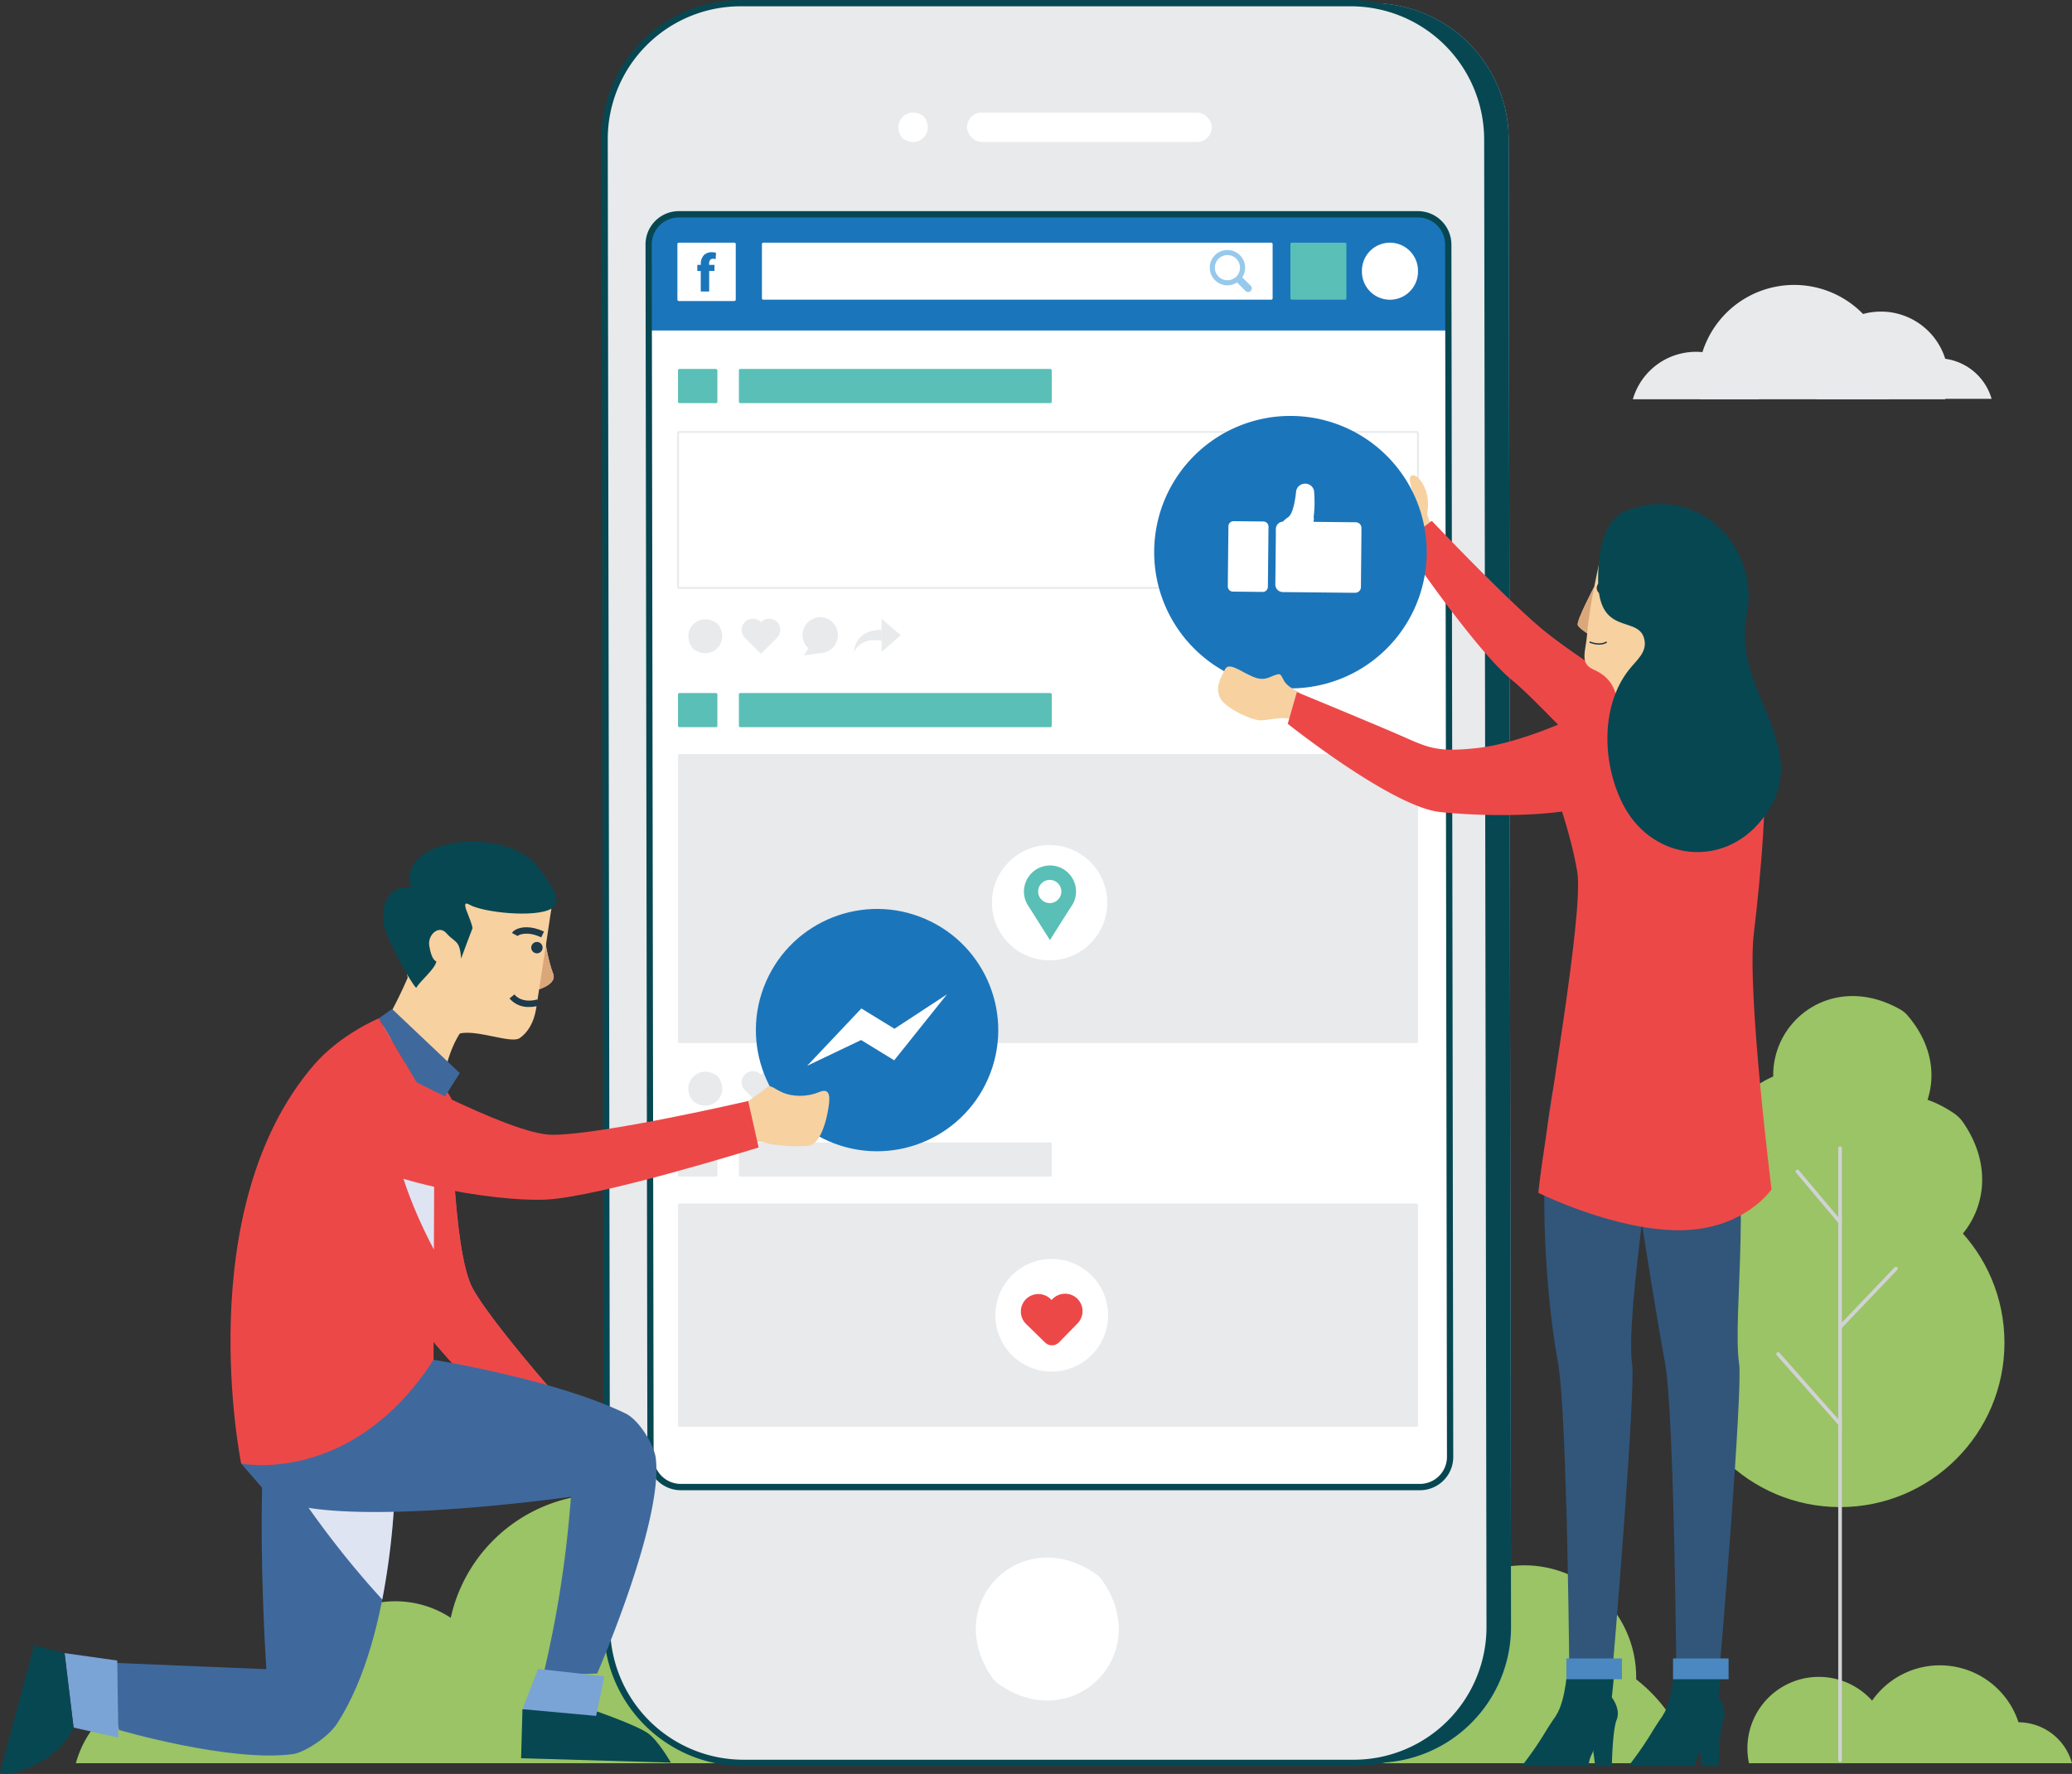 <svg xmlns="http://www.w3.org/2000/svg" viewBox="0 0 1120.21 959.32"><rect x="0" y="0" width="1120.21" height="959.32" fill="#333333" stroke="none"/><defs><style>.cls-1{isolation:isolate;}.cls-2{fill:#9ac465;}.cls-10,.cls-17,.cls-3{fill:none;stroke-miterlimit:10;}.cls-3{stroke:#d1d2d5;stroke-linecap:round;stroke-width:2px;}.cls-4{fill:#96c9ec;}.cls-5{fill:#074752;}.cls-6{fill:#e8eaec;}.cls-7{fill:#fff;}.cls-8{fill:#1b75bb;}.cls-9{fill:#5abfb6;}.cls-10{stroke:#e8eaec;}.cls-11{fill:#ed4848;}.cls-12{fill:#f7d1a0;}.cls-13{fill:#e7536a;}.cls-14{fill:#31567a;}.cls-15{fill:#daa77b;}.cls-16{fill:#1f3a49;}.cls-17{stroke:#1f3a49;stroke-width:0.75px;}.cls-18{fill:#4b88c1;}.cls-19{fill:#3f699d;}.cls-20{mix-blend-mode:multiply;}.cls-21{fill:#dfe4f3;}.cls-22{fill:#7aa3d6;}</style></defs><title>Artboard 22</title><g class="cls-1"><g id="Layer_1" data-name="Layer 1"><path class="cls-2" d="M1021.12,953.52a39,39,0,0,0,.86-8.07,38.63,38.63,0,1,0-77.26,0,39,39,0,0,0,.85,8.07Z"/><path class="cls-2" d="M1120.21,953.52a30.14,30.14,0,0,0-58.12,0Z"/><path class="cls-2" d="M1092.73,953.52a44.71,44.71,0,1,0-87.89,0Z"/><path class="cls-2" d="M387.36,953.52a85.29,85.29,0,1,0-120.78,0Z"/><path class="cls-2" d="M462.2,953.52a65.87,65.87,0,1,0-127.58,0Z"/><path class="cls-2" d="M516.07,953.52a51.9,51.9,0,0,0-103.6,0Z"/><path class="cls-2" d="M359.18,953.52a59.23,59.23,0,0,0-117.42,0Z"/><path class="cls-2" d="M678.66,953.52H798.45a85.55,85.55,0,1,0-119.79,0Z"/><path class="cls-2" d="M914.63,953.52a85.55,85.55,0,0,0-165.29,0Z"/><path class="cls-2" d="M785.44,953.52h77.31a60.49,60.49,0,1,0-77.31,0Z"/><path class="cls-2" d="M731,953.52c0-.69.06-1.38.06-2.07a88.74,88.74,0,0,0-177.47,0c0,.69,0,1.38.06,2.07Z"/><path class="cls-2" d="M730.41,953.52a70,70,0,1,0-104.44,0Z"/><path class="cls-2" d="M847.94,953.52a79.83,79.83,0,0,0-147.37,0Z"/><path class="cls-2" d="M257.33,953.52a54.63,54.63,0,1,0-87.15,0Z"/><path class="cls-2" d="M324.13,953.52a54.58,54.58,0,0,0-101.41,0Z"/><path class="cls-2" d="M150.26,953.52a56.66,56.66,0,0,0-109.25,0Z"/><path class="cls-2" d="M203.07,953.52a44.71,44.71,0,1,0-87.88,0Z"/><path class="cls-2" d="M280.5,953.52a50.88,50.88,0,0,0-87.88,0Z"/><path class="cls-2" d="M1020.61,595.15c37.72,54.71-21.87,114.31-76.59,76.58a21.23,21.23,0,0,1-5.43-5.43c-37.73-54.71,21.87-114.32,76.59-76.58A21.23,21.23,0,0,1,1020.61,595.15Z"/><path class="cls-2" d="M1031.27,549.1c35.52,41.26-8.29,94.66-55.7,67.91a14.65,14.65,0,0,1-3.94-3.24c-35.52-41.26,8.28-94.67,55.69-67.91A14.85,14.85,0,0,1,1031.27,549.1Z"/><circle class="cls-2" cx="994.82" cy="726.13" r="88.88"/><path class="cls-2" d="M1061.32,606.93c32.84,47.63-19,99.51-66.67,66.67a18.49,18.49,0,0,1-4.73-4.73c-32.84-47.63,19-99.52,66.68-66.67A18.46,18.46,0,0,1,1061.32,606.93Z"/><line class="cls-3" x1="994.82" y1="620.97" x2="994.82" y2="951.87"/><line class="cls-3" x1="961.33" y1="732.23" x2="994.82" y2="770.08"/><line class="cls-3" x1="971.78" y1="633.51" x2="994.82" y2="660.92"/><line class="cls-3" x1="1025.01" y1="686.06" x2="995.33" y2="717.15"/><path id="_Path_" data-name="&lt;Path&gt;" class="cls-4" d="M743.37,953.34h-330a73.78,73.78,0,0,1-73.75-73.63L338.38,75.34A73.48,73.48,0,0,1,411.9,1.71h330a73.78,73.78,0,0,1,73.76,73.63l1.27,804.37A73.5,73.5,0,0,1,743.37,953.34Z"/><path id="_Path_2" data-name="&lt;Path&gt;" class="cls-5" d="M743.37,953.34h-330a73.78,73.78,0,0,1-73.75-73.63L338.38,75.34A73.48,73.48,0,0,1,411.9,1.71h330a73.78,73.78,0,0,1,73.76,73.63l1.27,804.37A73.5,73.5,0,0,1,743.37,953.34Z"/><path id="_Path_3" data-name="&lt;Path&gt;" class="cls-6" d="M731.86,953.34h-330a73.77,73.77,0,0,1-73.75-73.63L326.87,75.34A73.49,73.49,0,0,1,400.39,1.71h330a73.77,73.77,0,0,1,73.75,73.63l1.27,804.37A73.49,73.49,0,0,1,731.86,953.34Z"/><g id="_Group_" data-name="&lt;Group&gt;"><path class="cls-5" d="M731.87,955.05h-330a75.57,75.57,0,0,1-75.46-75.34L325.16,75.35A75.22,75.22,0,0,1,400.39,0h330a75.58,75.58,0,0,1,75.46,75.34l1.27,804.36a75.2,75.2,0,0,1-75.22,75.35ZM400.39,3.41a71.8,71.8,0,0,0-71.81,71.93l1.27,804.36a72.15,72.15,0,0,0,72,71.93h330a71.78,71.78,0,0,0,71.81-71.92L802.4,75.35a72.15,72.15,0,0,0-72-71.94Z"/></g><path id="_Path_4" data-name="&lt;Path&gt;" class="cls-7" d="M595.84,854.53c28.34,40.26-15.73,84.4-56,56.12a13.33,13.33,0,0,1-3.27-3.26c-28.34-40.26,15.73-84.39,56-56.12A13.5,13.5,0,0,1,595.84,854.53Z"/><rect id="_Path_5" data-name="&lt;Path&gt;" class="cls-7" x="522.79" y="60.87" width="132.37" height="15.9" rx="7.95" ry="7.95"/><path class="cls-7" d="M499.83,63.5c5.64,8.21-3.29,17.14-11.51,11.51a3.51,3.51,0,0,1-.86-.86C481.83,65.93,490.76,57,499,62.64A2.94,2.94,0,0,1,499.83,63.5Z"/><path id="_Path_6" data-name="&lt;Path&gt;" class="cls-7" d="M767.71,804.18H368.11a16.39,16.39,0,0,1-16.39-16.36l-1-655.56A16.33,16.33,0,0,1,367,115.89h399.6A16.41,16.41,0,0,1,783,132.26l1,655.56A16.34,16.34,0,0,1,767.71,804.18Z"/><path class="cls-8" d="M783.14,178.72,783,132.26a16.41,16.41,0,0,0-16.39-16.37H367a16.33,16.33,0,0,0-16.34,16.37l.13,46.46Z"/><path class="cls-7" d="M350.87,252l.85,535.8a16.39,16.39,0,0,0,16.39,16.36h399.6a16.34,16.34,0,0,0,16.34-16.36L783.2,252Z"/><rect id="_Rectangle_" data-name="&lt;Rectangle&gt;" class="cls-7" x="411.93" y="131.24" width="276.11" height="30.83" rx="0.73" ry="0.73"/><rect id="_Rectangle_2" data-name="&lt;Rectangle&gt;" class="cls-9" x="697.64" y="131.24" width="30.3" height="30.83" rx="0.73" ry="0.73"/><path id="_Path_7" data-name="&lt;Path&gt;" class="cls-7" d="M751.47,162.08h0a15.16,15.16,0,0,1-15.16-15.15v-.54a15.16,15.16,0,0,1,15.16-15.15h0a15.16,15.16,0,0,1,15.15,15.15v.54A15.16,15.16,0,0,1,751.47,162.08Z"/><g id="_Group_2" data-name="&lt;Group&gt;"><rect id="_Rectangle_3" data-name="&lt;Rectangle&gt;" class="cls-7" x="366.23" y="131.24" width="31.55" height="31.55" rx="0.73" ry="0.73"/><g id="_Group_3" data-name="&lt;Group&gt;"><path id="_Compound_Path_" data-name="&lt;Compound Path&gt;" class="cls-8" d="M378.86,157.64V146.53H377v-3.3h1.89v-.56a6.6,6.6,0,0,1,1.82-4.83,5.84,5.84,0,0,1,4-1.44,8.94,8.94,0,0,1,2.39.29l-.18,3.45a4.77,4.77,0,0,0-1.44-.21c-1.48,0-2.1,1.15-2.1,2.57v.73h2.89v3.3h-2.86v11.11Z"/></g></g><path id="_Compound_Path_2" data-name="&lt;Compound Path&gt;" class="cls-4" d="M670.34,138a9.54,9.54,0,1,0-1.55,14.75l4.74,4.74a2,2,0,0,0,2.81-2.81L671.6,150A9.54,9.54,0,0,0,670.34,138Zm-1.93,11.55a6.8,6.8,0,1,1,0-9.61A6.8,6.8,0,0,1,668.41,149.57Z"/><rect id="_Rectangle_4" data-name="&lt;Rectangle&gt;" class="cls-9" x="399.48" y="199.53" width="169.14" height="18.47" rx="0.73" ry="0.73"/><rect id="_Rectangle_5" data-name="&lt;Rectangle&gt;" class="cls-10" x="366.56" y="233.59" width="400.05" height="84.34" rx="0.73" ry="0.73" transform="translate(1133.18 551.52) rotate(180)"/><rect id="_Rectangle_6" data-name="&lt;Rectangle&gt;" class="cls-9" x="366.56" y="199.53" width="21.29" height="18.47" rx="0.73" ry="0.73"/><rect id="_Rectangle_7" data-name="&lt;Rectangle&gt;" class="cls-9" x="399.48" y="374.78" width="169.14" height="18.47" rx="0.73" ry="0.73"/><rect id="_Rectangle_8" data-name="&lt;Rectangle&gt;" class="cls-9" x="366.56" y="374.78" width="21.29" height="18.47" rx="0.73" ry="0.73"/><path class="cls-6" d="M420.09,581a6.05,6.05,0,0,0-8.57,0l-.11.1-.1-.1a6.06,6.06,0,0,0-8.57,8.57l8.64,8.65,0,0,0,0,8.65-8.65A6.05,6.05,0,0,0,420.09,581Z"/><path class="cls-6" d="M443.6,578.42a9.68,9.68,0,0,0-6.53,16.84l-2.45,3.79,9-1.25a9.69,9.69,0,0,0,0-19.38Z"/><path class="cls-6" d="M388.42,582.56c6.54,9.49-3.79,19.82-13.27,13.28a3.65,3.65,0,0,1-.94-.94c-6.54-9.49,3.79-19.81,13.27-13.28A3.82,3.82,0,0,1,388.42,582.56Z"/><polygon class="cls-6" points="476.62 579.23 476.62 597.14 486.99 588.19 476.62 579.23"/><path class="cls-6" d="M461.72,597.14s0-11.91,14.9-11.91v5.95S465.88,588.53,461.72,597.14Z"/><rect id="_Rectangle_9" data-name="&lt;Rectangle&gt;" class="cls-6" x="366.56" y="407.8" width="400.05" height="156.25" rx="0.73" ry="0.73" transform="translate(1133.18 971.85) rotate(180)"/><g id="_Group_4" data-name="&lt;Group&gt;"><circle id="_Path_8" data-name="&lt;Path&gt;" class="cls-7" cx="567.46" cy="488.17" r="31.18"/><path id="_Compound_Path_3" data-name="&lt;Compound Path&gt;" class="cls-9" d="M566.92,468.05a14.17,14.17,0,0,0-13.33,13.72,14,14,0,0,0,2.22,7.92c2.89,4.49,11.83,18.72,11.83,18.72s9.07-14.45,11.8-18.61a13.9,13.9,0,0,0,2.31-7.69A14.08,14.08,0,0,0,566.92,468.05Zm.62,20.33a6.27,6.27,0,1,1,6.27-6.27A6.27,6.27,0,0,1,567.54,488.38Z"/></g><rect id="_Rectangle_10" data-name="&lt;Rectangle&gt;" class="cls-6" x="399.48" y="617.82" width="169.14" height="18.47" rx="0.73" ry="0.73"/><rect id="_Rectangle_11" data-name="&lt;Rectangle&gt;" class="cls-6" x="366.56" y="617.82" width="21.29" height="18.47" rx="0.73" ry="0.73"/><rect id="_Rectangle_12" data-name="&lt;Rectangle&gt;" class="cls-6" x="366.56" y="650.84" width="400.05" height="120.74" rx="0.73" ry="0.73" transform="translate(1133.18 1422.42) rotate(180)"/><path class="cls-6" d="M420.09,336.36a6.07,6.07,0,0,0-8.57,0l-.11.11-.1-.11a6.06,6.06,0,1,0-8.57,8.58l8.64,8.64,0,0,0,0,8.65-8.64A6.07,6.07,0,0,0,420.09,336.36Z"/><path class="cls-6" d="M443.6,333.77a9.68,9.68,0,0,0-6.53,16.84l-2.45,3.79,9-1.24a9.7,9.7,0,0,0,0-19.39Z"/><path class="cls-6" d="M388.42,337.92c6.54,9.49-3.79,19.81-13.27,13.27a3.65,3.65,0,0,1-.94-.94c-6.54-9.48,3.79-19.81,13.27-13.27A3.82,3.82,0,0,1,388.42,337.92Z"/><polygon class="cls-6" points="476.62 334.59 476.62 352.49 486.99 343.54 476.62 334.59"/><path class="cls-6" d="M461.72,352.49s0-11.9,14.9-11.9v5.94S465.88,343.89,461.72,352.49Z"/><g id="_Group_5" data-name="&lt;Group&gt;"><g id="_Group_6" data-name="&lt;Group&gt;"><circle id="_Path_9" data-name="&lt;Path&gt;" class="cls-7" cx="568.62" cy="711.21" r="30.47" transform="translate(-340.57 660.96) rotate(-48.19)"/></g><path id="_Path_10" data-name="&lt;Path&gt;" class="cls-11" d="M582.43,702.29h0l-.27-.25a9.49,9.49,0,0,0-13.1.42l-.54.56-.56-.55a9.47,9.47,0,0,0-13.36.17h0a9.47,9.47,0,0,0,.16,13.36L565,726a5.37,5.37,0,0,0,7.58-.1l10-10.25A9.48,9.48,0,0,0,582.43,702.29Z"/></g><g id="_Group_7" data-name="&lt;Group&gt;"><path class="cls-5" d="M767.71,805.89H368.11A18.12,18.12,0,0,1,350,787.82l-1-655.56a18,18,0,0,1,18-18.08h399.6a18.12,18.12,0,0,1,18.09,18.07l1,655.56a18,18,0,0,1-18,18.08ZM367,117.6a14.61,14.61,0,0,0-14.63,14.65l1,655.56a14.71,14.71,0,0,0,14.69,14.66h399.6a14.63,14.63,0,0,0,14.63-14.65l-1-655.56a14.7,14.7,0,0,0-14.68-14.66Z"/></g><path class="cls-12" d="M774.82,285.16s-2.79-4.29-3.31-7.45c-.56-3.35,1.09-5.61-.89-6.38-3.84-1.49-7.11-.14-10.9-5.38s-6.16-13.67-10.05-11.41-9.22,4.61-10.06,10.6,7.28,18.54,10.94,20.94,11.34,4.35,14.25,9.35S774.82,285.16,774.82,285.16Z"/><path class="cls-13" d="M898.07,381.3a22.37,22.37,0,0,1,9.63,19.05c-.31,13-5.25,22.84-23.33,22s-47.08-38.3-67.18-54.9-58.76-73.7-58.76-73.7l15.65-12s43.39,45.84,62.29,60.68C865.8,365.52,898.07,381.3,898.07,381.3Z"/><path class="cls-11" d="M898.07,381.3a22.37,22.37,0,0,1,9.63,19.05c-.31,13-5.25,22.84-23.33,22s-47.08-38.3-67.18-54.9-58.76-73.7-58.76-73.7l15.65-12s43.39,45.84,62.29,60.68C865.8,365.52,898.07,381.3,898.07,381.3Z"/><path class="cls-12" d="M771.51,277.71c2.39-10.85-3.57-19.85-7-20.61-4.11-.91-1.68,6.3-.3,10.47,2,5.94-3.34,15.13-3.34,15.13S770.7,281.37,771.51,277.71Z"/><g id="_Group_8" data-name="&lt;Group&gt;"><path id="_Path_11" data-name="&lt;Path&gt;" class="cls-8" d="M696.88,372.26h0A73.67,73.67,0,0,1,624,297.83h0a73.67,73.67,0,0,1,74.43-72.9h0a73.67,73.67,0,0,1,72.9,74.43h0A73.67,73.67,0,0,1,696.88,372.26Z"/><g id="_Group_9" data-name="&lt;Group&gt;"><path id="_Path_12" data-name="&lt;Path&gt;" class="cls-7" d="M685.81,284.82l-.34,32.52a2.78,2.78,0,0,1-2.81,2.76l-16.11-.17a2.79,2.79,0,0,1-2.75-2.81l.34-32.53a2.77,2.77,0,0,1,2.81-2.75l16.1.17A2.78,2.78,0,0,1,685.81,284.82Z"/><path id="_Path_13" data-name="&lt;Path&gt;" class="cls-7" d="M735.77,317.55a3.07,3.07,0,0,1-3.1,3l-3.31,0v0l-35.86-.37a4.06,4.06,0,0,1-4-4.11l.28-27.58a6.34,6.34,0,0,1,0-1.18v-1.2a4,4,0,0,1,3.74-4,22.3,22.3,0,0,1,2.88-2.41c2.94-2,4-10.81,4.32-13.82a4.86,4.86,0,0,1,4.85-4.32h.17a4.83,4.83,0,0,1,4.78,4.88s.18,2.55.18,6.05c0,0,0,0,0,0a66.44,66.44,0,0,1-.54,7.6h.22c-.06.71-.14,1.41-.24,2.11l22.91.23a3.07,3.07,0,0,1,3,3.11l0,1.78C736.06,289.11,735.77,317.55,735.77,317.55Z"/></g></g><path class="cls-12" d="M702.75,374.51s-5-2.19-7.32-4.71c-2.47-2.67-2.32-5.65-4.53-5.17-4.3.92-6.44,4-12.89,1.58s-13.52-8.6-15.67-4.3-5.53,9.52-2.76,15.36,17.35,12.29,22,12.29,12.67-2.77,18.2,0S702.75,374.51,702.75,374.51Z"/><path class="cls-14" d="M894.86,595.05c2.49,5.68-16.46,115.21-12.45,142.74,1.9,13-9.37,154-12,180.19H848.56s-1-152.17-6.27-181.25c-10.31-56.42-10.71-146.71,4.28-165C855.08,561.4,894.86,595.05,894.86,595.05Z"/><path class="cls-14" d="M932.44,580.73c16.44,56.28,3.82,129.53,7.83,157.06,1.91,13-9.37,154-12,180.19H906.43s-1-152.17-6.28-181.25C889.84,680.31,878.4,599,878.4,599Z"/><path class="cls-11" d="M885.81,377.41s-28.36,3.61-40.62,13.27c-14.51,11.45,7.55,22.12-5.22,34.92,0,0,9,23.59,12.77,45.9S835,612.37,831.68,645.05c0,0,40.7,20.25,76,20.25s50.09-22.14,50.09-22.14-13.37-106.45-9.61-138,8.27-80.45,4.51-99.23-29.31-21.72-29.31-21.72Z"/><path class="cls-12" d="M861.92,317.28S852.19,335.77,853,338s8.88,6.85,8.88,6.85Z"/><path class="cls-15" d="M861.92,317.28S852.19,335.77,853,338s8.88,6.85,8.88,6.85Z"/><path class="cls-12" d="M865.52,299.06c-.54,3.69-2,10.29-3.6,18.22A243.85,243.85,0,0,0,858,343.5c-.71,8.59-3.79,14.79,2.63,18.13,3.36,1.75,13.17,5,14,20.37.84,14.73,38.7,11.45,40.33-15.46,1.1-18.06-25.45-56.1-25.45-56.1Z"/><path class="cls-11" d="M852.05,387.59a22.34,22.34,0,0,1,18.5,10.65c6.86,11,11.52,25.35-4.07,34.53s-62.16,9.18-88.07,6.33-82.21-47.68-82.21-47.68l4.93-17.14s33.66,13.86,52,21.7,21.66,11.18,45.54,8.54S852.05,387.59,852.05,387.59Z"/><path class="cls-16" d="M864.53,315.23a3.59,3.59,0,0,0,3.82,6,1.78,1.78,0,0,0,.57-.36,3.59,3.59,0,0,0-3.81-6A1.79,1.79,0,0,0,864.53,315.23Z"/><path class="cls-17" d="M868.65,347.17c-2.45,1.65-6.27,1.26-9.25,0"/><path class="cls-17" d="M883.52,306.29a25,25,0,0,0-9.06-.58,11.55,11.55,0,0,0-7.73,4.4"/><path class="cls-5" d="M878.29,276.62c-9.12,3.78-14.3,16.71-14.28,36.82,0,30.82,21.22,19.3,24.8,31.57,2.19,7.47-3.87,11.73-8.26,17.35-15.91,20.35-14.15,53-2,74.65,15.78,28,52.77,32.67,73.77,6.51,30.76-38.31-16.61-69.35-8-110.88C951.9,296.57,918,260.16,878.29,276.62Z"/><path class="cls-5" d="M924.71,926.48s-4.64,18.64-6.39,22.14a15.77,15.77,0,0,0-1.75,6.41H890.7s9.6-18.65,15.7-22.73S924.71,926.48,924.71,926.48Z"/><path class="cls-5" d="M929.13,918s4.92,6.17,2.59,12S929.13,955,929.13,955h-9.06s-1.75-17.82-4.08-18.53S895.63,955,895.63,955H880.45a181.37,181.37,0,0,0,12.82-18.53c8.34-13.69,14-18.52,14-18.52Z"/><path class="cls-5" d="M924.71,926.48l4.42-8.5,2-19.4s-12.07,1.88-16.12,1.75c-2.49-.09-9.8,0-9.8,0s-.65,18.93-6.32,27.55Z"/><path class="cls-5" d="M867,926.48s-4.64,18.64-6.39,22.14a15.77,15.77,0,0,0-1.75,6.41H833s9.61-18.65,15.71-22.73S867,926.48,867,926.48Z"/><path class="cls-5" d="M871.44,918s4.93,6.17,2.6,12-2.6,25.06-2.6,25.06h-9.05s-1.75-17.82-4.08-18.53S837.94,955,837.94,955H822.77a182.39,182.39,0,0,0,12.81-18.53c8.35-13.69,14-18.52,14-18.52Z"/><path class="cls-5" d="M867,926.48l4.41-8.5,2-19.4s-12.06,1.88-16.11,1.75c-2.49-.09-9.8,0-9.8,0s-.65,18.93-6.32,27.55Z"/><rect class="cls-18" x="846.84" y="896.86" width="30.03" height="11.24" transform="translate(1723.71 1804.96) rotate(180)"/><rect class="cls-18" x="904.52" y="896.86" width="30.03" height="11.24" transform="translate(1839.07 1804.96) rotate(180)"/><g id="_Group_10" data-name="&lt;Group&gt;"><g id="_Group_11" data-name="&lt;Group&gt;"><circle class="cls-8" cx="474.18" cy="557.04" r="65.51" transform="translate(-225.77 769.67) rotate(-66.49)"/></g><g id="_Group_12" data-name="&lt;Group&gt;"><polygon class="cls-7" points="511.96 537.73 483.58 556.33 465.69 545.36 436.39 576.36 465.55 562.43 483.44 573.4 511.96 537.73"/></g></g><path class="cls-13" d="M243.91,594.07s.45,82.66,11.75,102.87c13.26,23.71,67.88,83.52,67.88,83.52l-19.15,17.23s-65.87-62.17-81-86.67c-14.82-24-37.54-86.63-30.45-115.68C195.94,583,222.74,555.9,243.91,594.07Z"/><path class="cls-11" d="M243.91,594.07s.45,82.66,11.75,102.87c13.26,23.71,67.88,83.52,67.88,83.52l-19.15,17.23s-65.87-62.17-81-86.67c-14.82-24-37.54-86.63-30.45-115.68C195.94,583,222.74,555.9,243.91,594.07Z"/><path class="cls-12" d="M294.8,509.32s1.65,10.57,4.25,17.26-11.53,9.55-11.53,9.55Z"/><path class="cls-15" d="M294.8,509.32s1.65,10.57,4.25,17.26-11.53,9.55-11.53,9.55Z"/><path class="cls-19" d="M171.57,708.82l-14.63,12.66C133,742.19,144,902.68,144,902.68L55.75,899l8.58,36.52s59.87,17.61,93.9,13.09c6.13-.81,19.08-9,23.88-16.36,32.06-49,31.65-137.29,31.65-137.29Z"/><g class="cls-20"><path class="cls-21" d="M206.67,865a400.06,400.06,0,0,0,7.09-70l-42.19-86.15-14.63,12.66c-8.07,7-12.16,29.86-14,57.11C161.42,809.51,182.34,838.42,206.67,865Z"/></g><polygon class="cls-22" points="34.91 893.97 39.77 934.25 64 939.64 63.39 897.99 34.91 893.97"/><path class="cls-19" d="M130.39,791.47l12.67,14.63c20.7,23.93,165.61,3.32,165.61,3.32a605.75,605.75,0,0,1-15,96.58l29.19-1S359,822.24,354.49,788.21c-.82-6.13-8.47-20.07-16.37-23.88-38.53-18.61-103.78-29-103.78-29Z"/><path class="cls-12" d="M220.73,528a239.26,239.26,0,0,1-14.87,29.12l33.59,30.3s1.76-26.32,18.11-38.37Z"/><path class="cls-12" d="M289.77,546c-1.22,6.9-4.33,12.35-8.86,15.43s-22.92-4.73-32.34-2.55c-21.19,4.93-29.45-24.44-30-47.74-.21-8.34,4.28-17.52,9.46-23.78,6.1-7.36,19.77-8.76,28.69-7.14,5.35,1,10.83,4.54,15.05,7.85,3.82,3,24.1-1.08,26.34,3.3,0,0-1,6.32-2.21,14.67C293.58,521.29,290.25,543.27,289.77,546Z"/><path class="cls-16" d="M293.35,512.28a3.07,3.07,0,1,1-3.24-2.88A3.07,3.07,0,0,1,293.35,512.28Z"/><path class="cls-5" d="M222.48,480.16s-3.38-6.44,1.59-13.47c11.07-15.7,54.65-16.2,67.79,3.42,3.14,4.68,14,16.84,6.24,21.29-8.85,5.09-37.05,2-44.16-2.12-6-3.43.88,7.56,1.52,12.68,0,0-5.44,14.23-6.16,16.4C248.57,508,246,510,241.4,504.7c-4.28-4.86-10.19,1-9.35,6.56,1.31,8.59,3.89,8.58,3.89,8.58-.8,4.39-8.74,10.46-10.91,14.41-3.48-3.35-15.1-25.69-16.81-31.27C204.58,491.08,209.69,477.78,222.48,480.16Z"/><path class="cls-16" d="M286.12,544.55a13.37,13.37,0,0,1-10.65-4.61l2.66-2.18c3.12,3.81,8.62,3.83,12.4,2.69l1,3.31A19.07,19.07,0,0,1,286.12,544.55Z"/><polygon class="cls-19" points="211.99 545.65 248.57 580.31 234.88 601.91 204.78 550.71 211.99 545.65"/><path class="cls-11" d="M204.79,550.71s-20.9,8.64-35.2,25.33c-67.17,78.36-39.2,215.43-39.2,215.43s59.84,12.17,104-56.12l.54-133.44Z"/><g class="cls-20"><path class="cls-21" d="M210.32,597c1.29,26.46,10.76,53.12,24.26,78.72l.28-69.83C226,604,217.54,601.51,210.32,597Z"/></g><path class="cls-5" d="M282.47,924.3l-.74,26.52,81,2.38s-7.17-12.5-12.82-16.16c-7.83-5.06-31.44-13-31.44-13Z"/><polygon class="cls-22" points="282.47 924.29 322.3 927.93 326.67 906.52 290.93 902.52 282.47 924.29"/><path class="cls-12" d="M391.69,606.77c2.9-2.73,12.81-11.37,12.81-11.37s7.43-4.9,9.82-7.07,3.84.35,8.88,2.52,12.75,2.6,19.61-.27,6,4,4.57,11.4-4.85,17.09-10.34,17.67-18.75,0-23.3-1.73S398,619.57,398,619.57Z"/><path class="cls-11" d="M203,573.54s72.29,40.09,95.44,40.14c27.17.05,106.06-18.28,106.06-18.28l5.65,25.13s-86.47,27-115.25,28.2c-28.15,1.19-93.91-9.7-115.77-30.1C169.81,609.92,159.35,573.3,203,573.54Z"/><path class="cls-16" d="M292.61,506.91c-7.74-3.64-12.23-1.35-12.79-.75l-3-1.61c.54-1.24,2.32-2,3.06-2.3,2.26-.85,7.12-1.8,14.22,1.54Z"/><path class="cls-5" d="M18.45,889.87,0,958.73s4.3,3,19.68-4.63,20.09-19.85,20.09-19.85L34.91,894Z"/><path class="cls-6" d="M918.94,215.92A52,52,0,1,1,1022,206.47a52.56,52.56,0,0,1-.9,9.45Z"/><path class="cls-6" d="M882.79,215.92a35.52,35.52,0,0,1,68.25,0Z"/><path class="cls-6" d="M1018.44,215.68a30.34,30.34,0,0,1,58.3,0Z"/><path class="cls-6" d="M1051.5,215.92H982.16a36.44,36.44,0,1,1,69.54-.15C1051.63,215.81,1051.57,215.87,1051.5,215.92Z"/></g></g></svg>